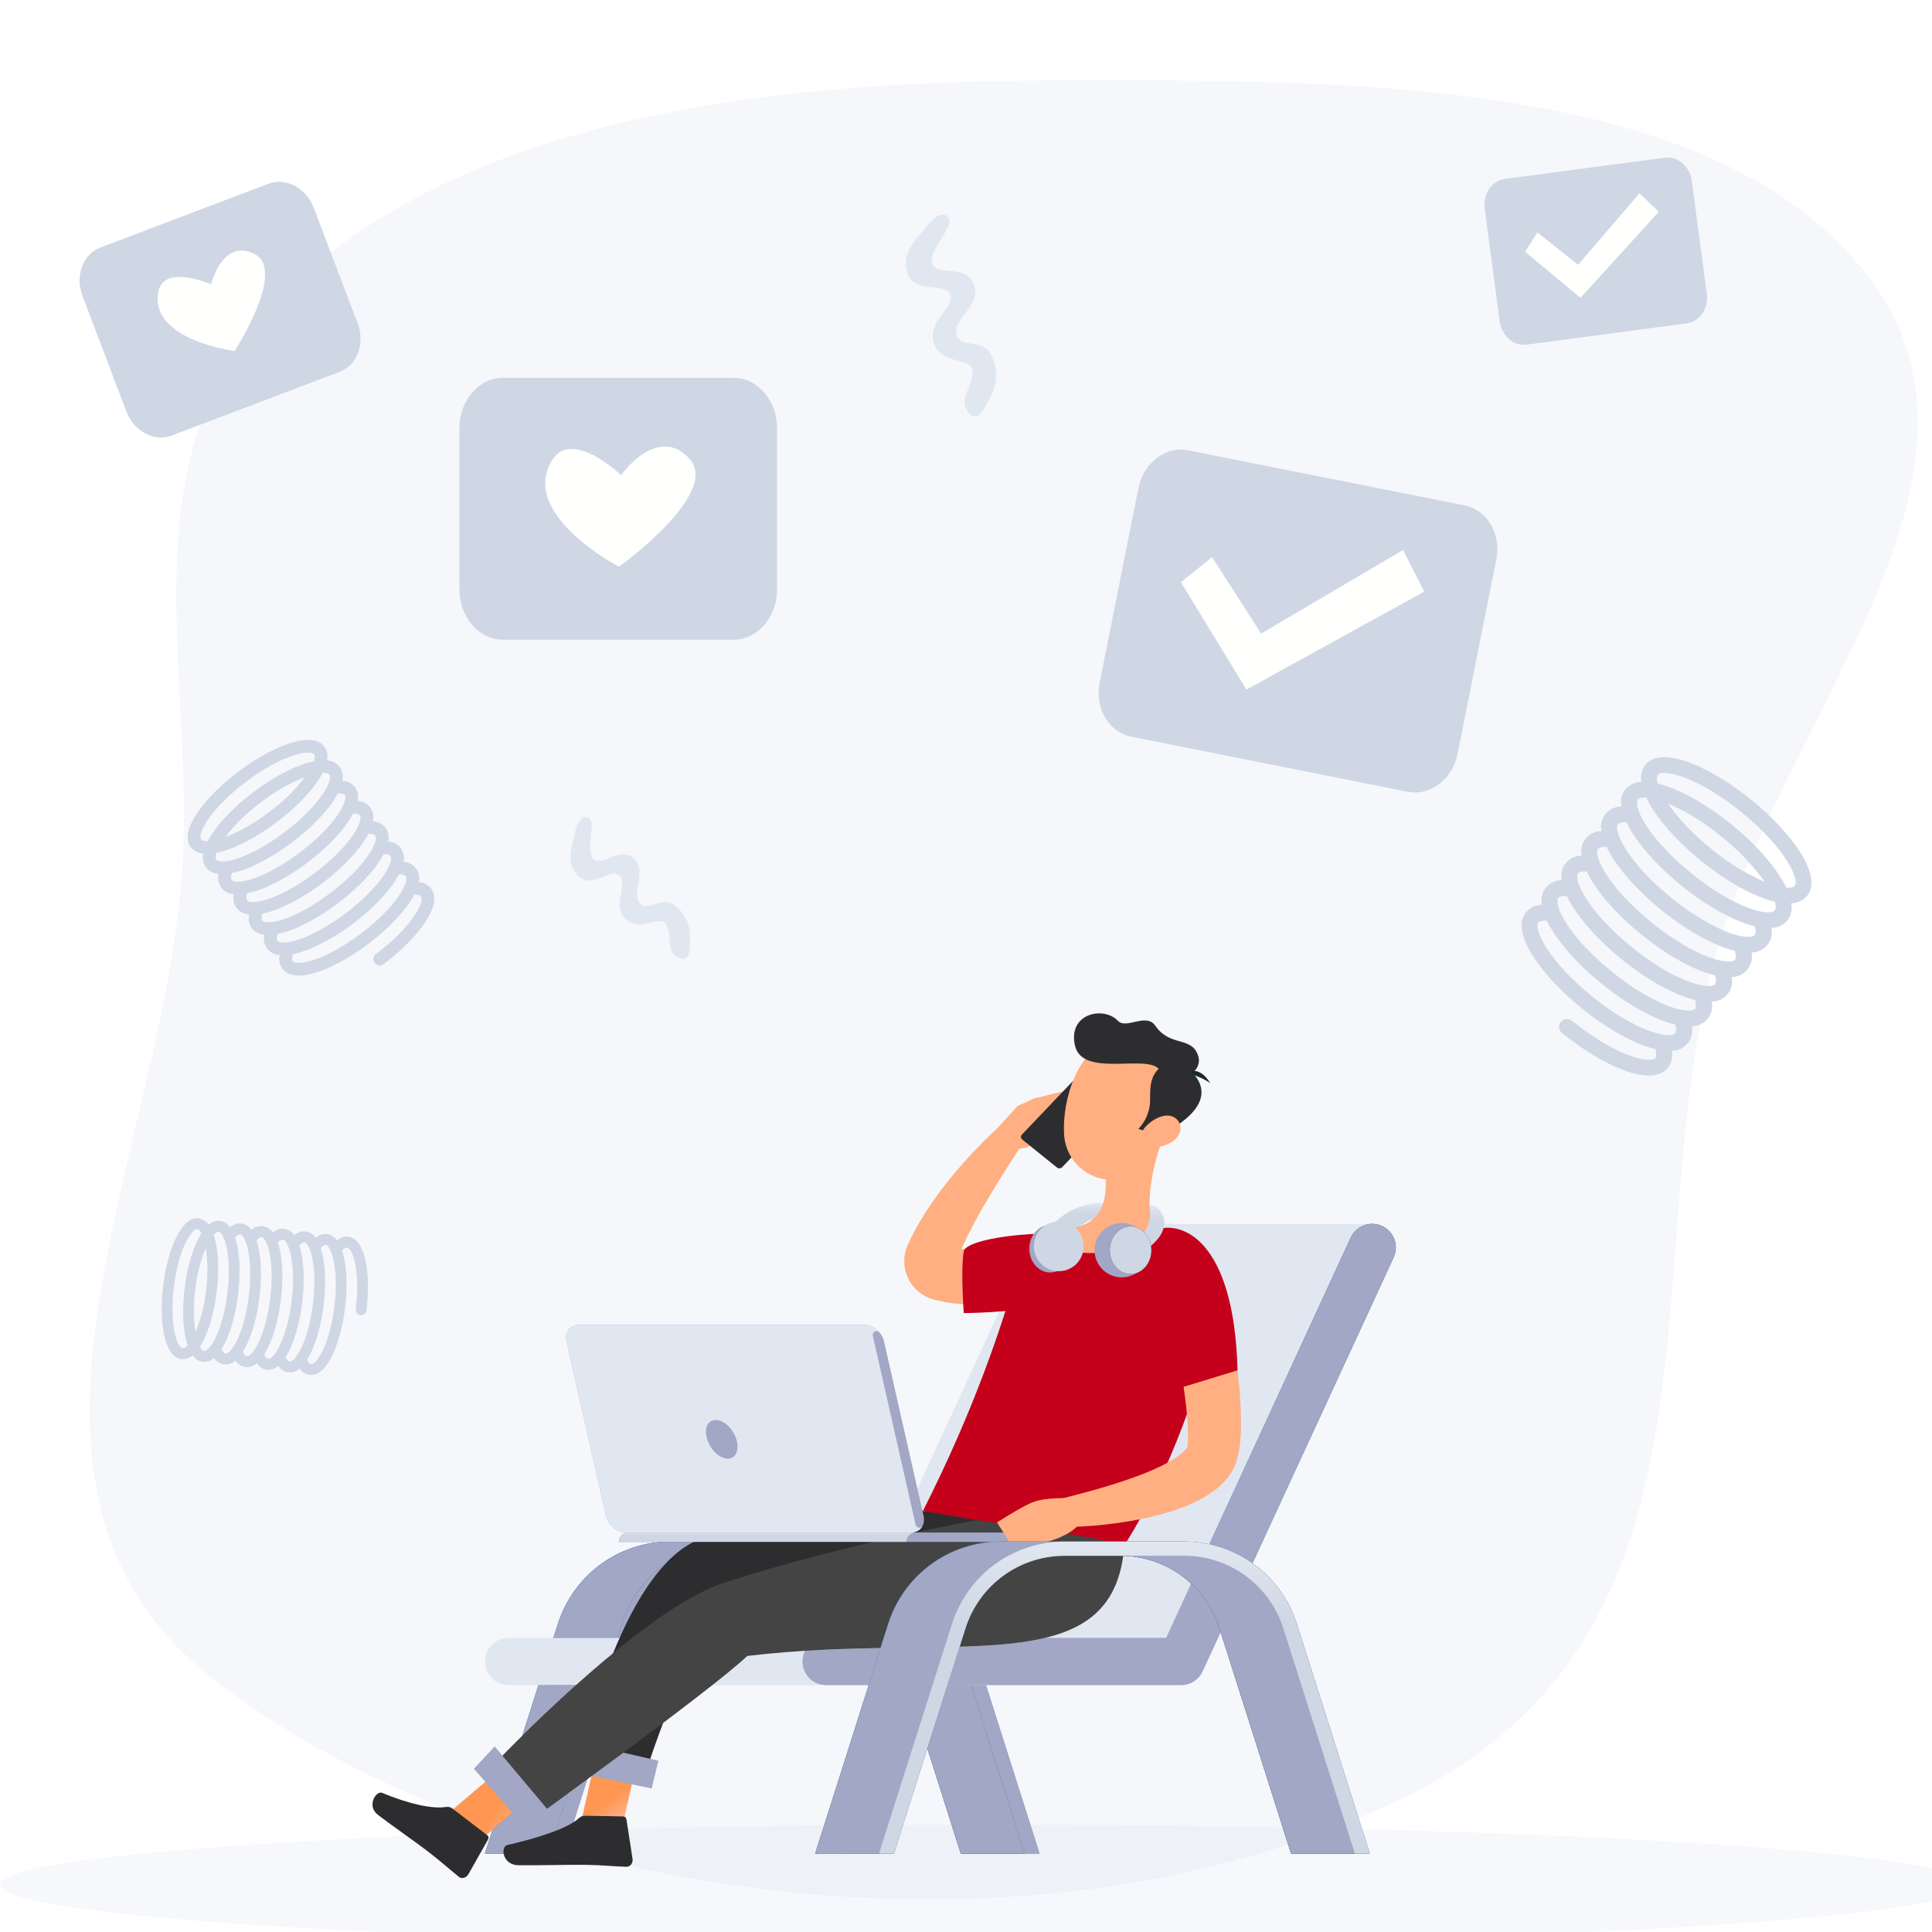<svg width="450" height="450" viewBox="0 0 450 450" fill="none" xmlns="http://www.w3.org/2000/svg">
<g clip-path="url(#clip0)">
<path fill-rule="evenodd" clip-rule="evenodd" d="M229.444 425C356.162 425 458.888 431.259 458.888 438.978C458.888 446.698 356.162 452.955 229.444 452.955C102.725 452.955 0 446.698 0 438.978C0 431.259 102.725 425 229.444 425Z" fill="#E1E7F1" fill-opacity="0.3"/>
<g opacity="0.2" filter="url(#filter0_d)">
<path fill-rule="evenodd" clip-rule="evenodd" d="M38.533 197.111C41.235 149.317 23.592 98.575 65.143 61.279C108.59 22.283 177.698 14.914 241.739 14.717C312.511 14.5 395.454 14.321 430.96 60.157C466.006 105.398 412.99 161.014 396.718 214.782C375.345 285.402 403.697 374.793 323.774 414.323C237.776 456.858 114.984 439.922 46.683 387.91C-12.928 342.516 34.733 264.347 38.533 197.111Z" fill="#CFD7E5"/>
</g>
<path fill-rule="evenodd" clip-rule="evenodd" d="M207.69 404.727H215.236V396.047H199.778L207.69 404.727Z" fill="#F3F2EF"/>
<path fill-rule="evenodd" clip-rule="evenodd" d="M242.119 431.729H223.789L207.135 379.312C203.912 369.171 194.606 362.362 183.968 362.362H171.091C160.464 362.362 151.148 369.171 147.936 379.312L131.271 431.729H112.952L129.925 378.312C133.577 366.795 144.148 359.062 156.226 359.062H198.833C210.912 359.062 221.482 366.795 225.145 378.312L242.119 431.729Z" fill="#426AA5"/>
<path d="M242.119 431.729L229.652 392.494L242.119 431.729ZM238.654 431.729H223.789L215.993 407.194L220.667 392.494H226.188L238.654 431.729ZM127.817 431.729H112.952L114.703 426.216L116.953 424.308L116.956 424.312L120.693 421.14L122.923 424.532C122.923 424.532 126.714 421.798 132.259 417.748L127.817 431.729ZM121.682 404.253L125.419 392.494H134.166C129.382 396.783 125.056 400.927 121.682 404.253ZM143.778 381.494H128.914L129.925 378.312C133.577 366.795 144.148 359.062 156.226 359.062H161.756C159.372 360.222 157.152 361.974 155.093 364.142C150.333 367.524 146.657 372.423 144.79 378.312L143.778 381.494Z" fill="url(#paint0_linear)"/>
<path d="M242.119 431.729L229.652 392.494L242.119 431.729ZM238.654 431.729H223.789L215.993 407.194L220.667 392.494H226.188L238.654 431.729ZM127.817 431.729H112.952L114.703 426.216L116.953 424.308L116.956 424.312L120.693 421.14L122.923 424.532C122.923 424.532 126.714 421.798 132.259 417.748L127.817 431.729ZM121.682 404.253L125.419 392.494H134.166C129.382 396.783 125.056 400.927 121.682 404.253ZM143.778 381.494H128.914L129.925 378.312C133.577 366.795 144.148 359.062 156.226 359.062H161.756C159.372 360.222 157.152 361.974 155.093 364.142C150.333 367.524 146.657 372.423 144.79 378.312L143.778 381.494Z" fill="#A1A7C4"/>
<path fill-rule="evenodd" clip-rule="evenodd" d="M242.119 431.729H238.654L222 379.312C218.776 369.171 209.47 362.362 198.833 362.362H171.091C160.464 362.362 151.148 369.171 147.935 379.312L131.271 431.729H127.816L144.789 378.312C148.441 366.795 159.012 359.062 171.091 359.062H198.833C210.911 359.062 221.482 366.795 225.145 378.312L242.119 431.729Z" fill="#A1A7C4"/>
<path fill-rule="evenodd" clip-rule="evenodd" d="M324.247 287.596C323.236 286.015 321.49 285.06 319.614 285.06H245.657C243.512 285.06 241.563 286.306 240.664 288.253L197.649 381.494H118.452C115.414 381.494 112.952 383.956 112.952 386.994C112.952 390.031 115.414 392.494 118.452 392.494H275.125C277.271 392.494 279.219 391.246 280.118 389.3L324.607 292.866C325.394 291.162 325.259 289.176 324.247 287.596Z" fill="#E1E7F1"/>
<path fill-rule="evenodd" clip-rule="evenodd" d="M275.125 392.494H220.667L223.509 383.556C231.123 383.332 237.835 382.839 243.435 381.494H271.605L277.442 368.841C280.437 371.628 282.749 375.195 284.057 379.313L284.33 380.171L280.119 389.298C279.23 391.225 277.311 392.468 275.191 392.493C275.17 392.493 275.148 392.494 275.125 392.494Z" fill="#A1A7C4"/>
<path fill-rule="evenodd" clip-rule="evenodd" d="M202.341 392.494H192.408C189.371 392.494 186.908 390.031 186.908 386.994C186.908 386.097 187.123 385.25 187.504 384.502C193.623 384.122 199.504 383.956 205.084 383.859L202.341 392.494Z" fill="#A1A7C4"/>
<path fill-rule="evenodd" clip-rule="evenodd" d="M305.017 335.33L324.607 292.866C324.946 292.134 325.113 291.35 325.114 290.568C325.115 290.064 325.046 289.561 324.91 289.073C325.252 290.289 325.178 291.627 324.609 292.863L305.017 335.33ZM324.656 288.361C324.542 288.098 324.405 287.842 324.247 287.596C323.236 286.015 321.49 285.06 319.614 285.06H319.476C319.523 285.058 319.57 285.058 319.618 285.058C320.389 285.058 321.172 285.22 321.918 285.564C323.193 286.153 324.137 287.168 324.656 288.361Z" fill="#8CAACE"/>
<path d="M291.731 364.126C288.742 362.008 285.326 360.486 281.663 359.692L314.62 288.255C315.527 286.289 317.448 285.112 319.476 285.06H319.614C321.49 285.06 323.236 286.015 324.247 287.596C324.405 287.842 324.541 288.098 324.656 288.361C324.656 288.362 324.657 288.363 324.657 288.364C324.658 288.367 324.659 288.369 324.66 288.371C324.757 288.594 324.839 288.825 324.906 289.06C324.907 289.062 324.908 289.066 324.909 289.069C324.909 289.071 324.91 289.072 324.91 289.073C325.046 289.561 325.115 290.064 325.114 290.568C325.113 291.35 324.945 292.134 324.606 292.866L291.731 364.126Z" fill="url(#paint1_linear)"/>
<path d="M291.731 364.126C288.742 362.008 285.326 360.486 281.663 359.692L314.62 288.255C315.527 286.289 317.448 285.112 319.476 285.06H319.614C321.49 285.06 323.236 286.015 324.247 287.596C324.405 287.842 324.541 288.098 324.656 288.361C324.656 288.362 324.657 288.363 324.657 288.364C324.658 288.367 324.659 288.369 324.66 288.371C324.757 288.594 324.839 288.825 324.906 289.06C324.907 289.062 324.908 289.066 324.909 289.069C324.909 289.071 324.91 289.072 324.91 289.073C325.046 289.561 325.115 290.064 325.114 290.568C325.113 291.35 324.945 292.134 324.606 292.866L291.731 364.126Z" fill="#A1A7C4"/>
<path fill-rule="evenodd" clip-rule="evenodd" d="M245.009 300.171L243.945 300.549C243.238 300.797 242.531 301.006 241.824 301.229C240.406 301.654 238.978 302.032 237.525 302.362C234.62 303.015 231.638 303.523 228.503 303.702C225.371 303.883 222.077 303.815 218.532 302.943L217.869 302.776L217.539 302.691L217.374 302.649C217.324 302.636 217.276 302.625 217.129 302.576C216.164 302.282 215.23 301.809 214.398 301.208C212.732 299.993 211.527 298.251 210.984 296.342C210.417 294.441 210.512 292.335 211.205 290.514C211.309 290.224 211.328 290.212 211.372 290.11L211.495 289.849L211.742 289.325L212.236 288.281C213.583 285.546 215.102 283.018 216.732 280.646C218.336 278.247 220.083 276 221.864 273.817C223.662 271.64 225.524 269.546 227.464 267.533C229.419 265.514 231.371 263.585 233.551 261.708L238.388 266.044C235.522 270.473 232.577 274.989 229.938 279.505C229.259 280.629 228.624 281.764 227.978 282.893C227.378 284.036 226.729 285.161 226.161 286.295C225.407 287.719 224.727 289.153 224.11 290.572C223.746 291.407 223.236 290.94 224.358 290.933C225.355 290.927 226.406 290.864 227.472 290.752C229.747 290.496 232.126 290.066 234.504 289.485C235.698 289.215 236.885 288.867 238.075 288.543L239.84 288.011L240.705 287.743L241.475 287.489L246.155 299.74L245.009 300.171Z" fill="#FFAF81"/>
<path fill-rule="evenodd" clip-rule="evenodd" d="M224.471 291.462C224.039 294.133 224.039 298.926 224.471 305.842C224.471 305.842 265.755 305.804 258.216 291.462C256.316 284.681 225.118 287.456 224.471 291.462Z" fill="#C5001A"/>
<path fill-rule="evenodd" clip-rule="evenodd" d="M230.226 307.042C230.227 307.04 230.228 307.04 230.228 307.038C230.683 307.013 231.302 306.974 232.053 306.917V306.917C231.301 306.975 230.68 307.015 230.226 307.042Z" fill="#C9C8C3"/>
<path fill-rule="evenodd" clip-rule="evenodd" d="M232.053 306.917V306.917C232.15 306.909 232.248 306.901 232.349 306.893C232.248 306.902 232.15 306.909 232.053 306.917Z" fill="#718FBC"/>
<path fill-rule="evenodd" clip-rule="evenodd" d="M143.829 430.489L134.774 426.968L139.83 404.43L148.885 407.953L143.829 430.489Z" fill="url(#paint2_linear)"/>
<path fill-rule="evenodd" clip-rule="evenodd" d="M136.309 422.918L145.161 423.082C145.54 423.087 145.854 423.385 145.919 423.798L147.333 432.996C147.48 433.95 146.766 434.84 145.891 434.81C142.254 434.688 140.584 434.413 135.998 434.347C133.178 434.306 124.657 434.508 120.761 434.452C116.95 434.397 116.552 430.106 118.165 429.741C125.395 428.106 132.38 425.785 134.774 423.53C135.206 423.124 135.754 422.91 136.309 422.918Z" fill="#2D2D2F"/>
<path fill-rule="evenodd" clip-rule="evenodd" d="M214.966 351.937C214.966 351.937 194.908 351.833 165.49 357.782C145.11 361.903 135.198 409.742 135.198 409.742L149.758 414.936C149.758 414.936 159.539 382.43 168.93 375.343C180.691 375.286 191.034 376.084 200.045 376.883C228.468 379.402 243.639 381.921 248.236 357.576C240.154 354.318 214.966 351.937 214.966 351.937Z" fill="#2D2D2F"/>
<path fill-rule="evenodd" clip-rule="evenodd" d="M132.19 412.476L151.785 416.571L153.348 410.102L132.91 405.416L132.19 412.476Z" fill="#A1A7C4"/>
<path fill-rule="evenodd" clip-rule="evenodd" d="M237.01 257.619L240.899 255.824C244.298 255.195 249.054 253.363 250.152 254.441C250.543 254.825 249.965 256.331 248.418 258.959L245.049 262.932C245.049 262.932 240.099 269.193 234.405 267.236L232.429 262.663L237.01 257.619Z" fill="#FFAF81"/>
<path fill-rule="evenodd" clip-rule="evenodd" d="M246.187 271.936L238.08 265.402C237.723 265.114 237.691 264.611 238.008 264.278L252.019 249.58C252.336 249.246 252.882 249.21 253.239 249.498L261.345 256.031C261.703 256.319 261.734 256.822 261.418 257.156L247.407 271.854C247.089 272.187 246.544 272.224 246.187 271.936Z" fill="#2D2D2F"/>
<path fill-rule="evenodd" clip-rule="evenodd" d="M261.889 359.89C261.889 359.89 276.688 338.095 283.887 302.976C285.583 294.704 279.435 286.908 271.002 286.465C263.895 286.091 256.336 285.997 250.223 286.021C244.086 286.046 238.699 290.117 237.015 296.018C233.295 309.057 226.894 328.354 214.965 351.938L261.889 359.89Z" fill="#C5001A"/>
<path fill-rule="evenodd" clip-rule="evenodd" d="M276.174 330.186C276.173 330.185 276.172 330.184 276.172 330.183C277.076 327.713 277.971 325.106 278.839 322.369C277.972 325.107 277.078 327.715 276.174 330.186Z" fill="#718FBC"/>
<path fill-rule="evenodd" clip-rule="evenodd" d="M244.584 287.027C244.179 285.136 250.91 279.031 258.751 280.406C259.648 280.563 260.248 281.419 260.09 282.316C259.934 283.213 259.09 283.814 258.181 283.657C252.512 282.664 248.31 288.926 248.268 288.99C247.832 289.643 244.989 288.919 244.584 287.027Z" fill="url(#paint3_linear)"/>
<path fill-rule="evenodd" clip-rule="evenodd" d="M271.134 264.105C268.812 270.411 265.844 281.823 269.439 286.387C265.474 289.606 260.788 292.096 253.387 291.853C245.986 291.608 247.494 288.647 249.913 286.027C257.115 284.804 257.856 278.744 257.513 273.695L271.134 264.105Z" fill="#FFAF81"/>
<path fill-rule="evenodd" clip-rule="evenodd" d="M244.584 296.386C241.911 296.386 239.745 293.904 239.745 290.841C239.745 287.778 241.911 285.295 244.584 285.295C247.257 285.295 249.423 287.778 249.423 290.841C249.423 291.519 249.317 292.169 249.122 292.77C248.438 294.882 246.665 296.386 244.584 296.386Z" fill="#A1A7C4"/>
<path fill-rule="evenodd" clip-rule="evenodd" d="M240.814 290.286C240.814 293.487 243.409 296.083 246.61 296.083C249.811 296.083 252.407 293.487 252.407 290.286C252.407 287.085 249.811 284.491 246.61 284.491C243.409 284.491 240.814 287.085 240.814 290.286Z" fill="#CFD7E5"/>
<path fill-rule="evenodd" clip-rule="evenodd" d="M257.502 277.257C257.527 277.019 257.546 276.779 257.56 276.538C257.549 276.778 257.534 277.017 257.513 277.256C257.51 277.256 257.506 277.256 257.502 277.257Z" fill="#C9C8C3"/>
<path fill-rule="evenodd" clip-rule="evenodd" d="M258.051 273.316L259.497 272.298L258.051 273.316Z" fill="#C4C3BF"/>
<path fill-rule="evenodd" clip-rule="evenodd" d="M257.577 273.65V273.649L258.052 273.316L257.577 273.65Z" fill="#BCBBB7"/>
<path fill-rule="evenodd" clip-rule="evenodd" d="M273.71 255.336C271.64 263.698 270.856 268.676 265.766 272.437C258.111 278.093 248.322 272.847 247.837 264.162C247.401 256.345 250.859 243.982 259.799 241.726C268.608 239.503 275.78 246.972 273.71 255.336Z" fill="#FFAF81"/>
<path fill-rule="evenodd" clip-rule="evenodd" d="M269.878 248.951C266.781 245.56 252.071 251.035 250.375 243.518C248.679 236.002 257.113 234.259 260.412 237.789C262.287 239.794 266.985 235.836 269.075 238.889C272.558 243.976 277.637 241.226 279.097 246.008C280.312 249.989 273.967 253.431 269.878 248.951Z" fill="#2D2D2F"/>
<path fill-rule="evenodd" clip-rule="evenodd" d="M276.209 249.859C276.209 249.859 279.204 247.842 281.908 252.303C279.632 250.622 276.209 249.859 276.209 249.859Z" fill="#1A282B"/>
<path fill-rule="evenodd" clip-rule="evenodd" d="M276.546 248.697L272.879 247.185C267.746 249.063 267.883 252.73 267.883 256.169C267.883 260.461 265.133 262.932 265.133 262.932L269.9 264.464C269.9 264.464 286.812 257.314 276.546 248.697Z" fill="#2D2D2F"/>
<path fill-rule="evenodd" clip-rule="evenodd" d="M273.404 265.65C271.711 266.919 269.597 267.337 267.89 267.123C265.323 266.802 265.138 264.333 266.771 262.49C268.242 260.831 271.349 258.998 273.484 260.25C275.587 261.484 275.341 264.199 273.404 265.65Z" fill="#FFAF81"/>
<path fill-rule="evenodd" clip-rule="evenodd" d="M107.469 432.355L102.362 424.088L119.974 409.145L125.081 417.41L107.469 432.355Z" fill="url(#paint4_linear)"/>
<path fill-rule="evenodd" clip-rule="evenodd" d="M105.356 421.225L113.541 427.498C113.816 427.709 113.865 428.116 113.661 428.478L109.104 436.541C108.63 437.377 107.567 437.696 106.943 437.197C104.355 435.125 102.585 433.47 99.267 430.928C97.227 429.363 90.864 424.896 88.045 422.737C85.29 420.624 87.606 417.005 89.009 417.591C95.298 420.22 100.735 421.365 103.859 420.877C104.422 420.789 104.954 420.917 105.356 421.225Z" fill="#2D2D2F"/>
<path fill-rule="evenodd" clip-rule="evenodd" d="M116.956 424.312L116.953 424.308L120.69 421.136L120.693 421.14L116.956 424.312Z" fill="#263664"/>
<path fill-rule="evenodd" clip-rule="evenodd" d="M227.545 354.07C227.545 354.07 197.223 359.406 168.666 368.64C148.883 375.038 114.429 411.615 114.429 411.615L122.923 424.532C122.923 424.532 165.538 393.803 174.068 385.7C222.584 379.942 259.499 392.432 261.889 359.89C253.492 357.566 227.545 354.07 227.545 354.07Z" fill="#444444"/>
<path fill-rule="evenodd" clip-rule="evenodd" d="M146.336 356.968H240.999C242.193 356.968 243.17 357.945 243.17 359.139H144.165C144.165 357.945 145.142 356.968 146.336 356.968Z" fill="#426AA5"/>
<path fill-rule="evenodd" clip-rule="evenodd" d="M243.17 359.139C243.17 357.945 242.193 356.968 240.999 356.968H213.377C212.182 356.968 211.205 357.945 211.205 359.139H144.165C144.165 357.945 145.142 356.968 146.336 356.968H240.999C242.193 356.968 243.17 357.945 243.17 359.139Z" fill="url(#paint5_linear)"/>
<path fill-rule="evenodd" clip-rule="evenodd" d="M243.17 359.139H211.204C211.204 357.945 212.181 356.968 213.376 356.968H240.998C242.192 356.968 243.17 357.945 243.17 359.139Z" fill="#A1A7C4"/>
<path fill-rule="evenodd" clip-rule="evenodd" d="M134.923 308.567H201.186C203.303 308.567 205.428 310.3 205.907 312.417L215.122 353.117C215.602 355.235 214.262 356.968 212.144 356.968H145.881C143.764 356.968 141.639 355.235 141.16 353.117L131.945 312.417C131.465 310.3 132.805 308.567 134.923 308.567Z" fill="#A1A7C4"/>
<path fill-rule="evenodd" clip-rule="evenodd" d="M212.144 356.968H145.882C143.765 356.968 141.64 355.235 141.16 353.117L131.945 312.417C131.879 312.128 131.848 311.846 131.848 311.574C131.846 309.858 133.095 308.567 134.923 308.567H201.186C202.893 308.567 204.604 309.693 205.455 311.239C205.279 310.92 205.067 310.621 204.825 310.344C204.642 310.136 204.411 310.045 204.183 310.045C203.665 310.045 203.165 310.515 203.305 311.132L213.262 355.139C213.363 355.586 213.753 355.832 214.141 355.832C214.444 355.832 214.746 355.681 214.905 355.36C214.926 355.318 214.945 355.276 214.964 355.233C214.51 356.277 213.482 356.968 212.144 356.968ZM215.219 353.896C215.214 353.645 215.182 353.387 215.12 353.122L210.656 333.39L215.123 353.117C215.183 353.384 215.215 353.644 215.219 353.896Z" fill="#E1E7F1"/>
<path d="M170.64 339.445C172.118 338.557 172.185 335.955 170.79 333.633C169.394 331.311 167.066 330.149 165.588 331.037C164.111 331.924 164.044 334.526 165.439 336.848C166.834 339.17 169.163 340.332 170.64 339.445Z" fill="#A1A7C4"/>
<path fill-rule="evenodd" clip-rule="evenodd" d="M110.383 411.985L123.557 427.058L128.701 422.837L115.211 406.784L110.383 411.985Z" fill="#A1A7C4"/>
<path fill-rule="evenodd" clip-rule="evenodd" d="M284.642 298.788C286.156 305.368 287.32 311.828 288.158 318.528C288.564 321.873 288.898 325.248 289.015 328.754C289.077 330.509 289.096 332.296 288.998 334.189C288.941 335.138 288.858 336.114 288.704 337.164C288.544 338.219 288.338 339.337 287.878 340.695C287.629 341.387 287.301 342.18 286.765 343.04C286.376 343.633 285.963 344.189 285.536 344.675C284.683 345.66 283.792 346.451 282.907 347.13C281.123 348.47 279.362 349.397 277.629 350.192C274.172 351.757 270.767 352.681 267.4 353.472C264.022 354.212 260.672 354.744 257.32 355.107C253.953 355.464 250.662 355.694 247.217 355.694L246.521 349.236C252.628 347.706 258.873 346.038 264.623 343.915C267.5 342.879 270.272 341.656 272.643 340.307C273.81 339.627 274.866 338.886 275.612 338.173C275.989 337.826 276.283 337.49 276.464 337.218C276.562 337.082 276.613 336.967 276.66 336.873C276.544 337.033 276.525 337.07 276.538 336.992C276.57 336.797 276.647 336.305 276.68 335.746C276.718 335.179 276.728 334.528 276.716 333.85C276.703 332.488 276.615 331.019 276.476 329.525C276.187 326.532 275.764 323.436 275.271 320.333C274.279 314.141 273.076 307.789 271.842 301.642L284.642 298.788Z" fill="#FFAF81"/>
<path fill-rule="evenodd" clip-rule="evenodd" d="M269.439 286.387C275.028 284.42 287.438 288.361 288.252 319.173L274.069 323.509C272.249 326.939 263.849 288.354 269.439 286.387Z" fill="#C5001A"/>
<path fill-rule="evenodd" clip-rule="evenodd" d="M267.591 291.194C267.591 294.686 264.76 297.518 261.267 297.518C257.774 297.518 254.942 294.686 254.942 291.194C254.942 287.701 257.774 284.869 261.267 284.869C264.76 284.869 267.591 287.701 267.591 291.194Z" fill="#A1A7C4"/>
<path fill-rule="evenodd" clip-rule="evenodd" d="M259.373 293.502C259.081 292.641 259.541 291.705 260.402 291.411C260.502 291.376 267.439 288.896 267.882 283.161C267.918 282.685 267.868 281.733 267.802 280.637C270.132 280.781 272.493 284.119 270.339 287.63C268.186 291.141 261.841 294.407 261.464 294.536C261.289 294.595 261.111 294.623 260.935 294.623C260.247 294.623 259.605 294.19 259.373 293.502Z" fill="url(#paint6_linear)"/>
<path fill-rule="evenodd" clip-rule="evenodd" d="M268.172 291.194C268.172 294.257 266.006 296.739 263.333 296.739C260.661 296.739 258.494 294.257 258.494 291.194C258.494 288.131 260.661 285.648 263.333 285.648C266.006 285.648 268.172 288.131 268.172 291.194Z" fill="#1A282B"/>
<path fill-rule="evenodd" clip-rule="evenodd" d="M263.333 296.739C260.661 296.739 258.494 294.257 258.494 291.194C258.494 288.131 260.661 285.648 263.333 285.648C266.006 285.648 268.172 288.131 268.172 291.194C268.172 293.367 267.081 295.248 265.493 296.157C264.843 296.53 264.109 296.739 263.333 296.739Z" fill="#CFD7E5"/>
<path fill-rule="evenodd" clip-rule="evenodd" d="M243.815 359.149L236.939 362.022L232.223 354.599C235.903 352.267 238.571 350.741 240.229 350.022C241.886 349.303 244.401 348.944 247.775 348.944C248.752 348.805 249.718 349.256 250.239 350.094L252.014 352.951C252.055 357.053 243.815 359.149 243.815 359.149Z" fill="#FFAF81"/>
<path fill-rule="evenodd" clip-rule="evenodd" d="M228.642 354.219H228.642C228.652 354.11 228.658 353.997 228.658 353.883C228.658 353.862 228.658 353.841 228.657 353.818C228.66 353.955 228.655 354.088 228.642 354.219Z" fill="#1D4282"/>
<path fill-rule="evenodd" clip-rule="evenodd" d="M228.402 355.156C228.528 354.868 228.609 354.553 228.642 354.219H228.643C228.611 354.553 228.528 354.868 228.402 355.156Z" fill="#0F1516"/>
<path fill-rule="evenodd" clip-rule="evenodd" d="M222.705 327.181L219.345 312.34C219.253 311.931 219.098 311.536 218.894 311.165C219.099 311.537 219.255 311.932 219.35 312.344L222.706 327.179L222.705 327.181Z" fill="#92938F"/>
<path fill-rule="evenodd" clip-rule="evenodd" d="M223.955 332.698L222.706 327.181L222.706 327.179L223.955 332.697V332.698Z" fill="#556A8B"/>
<path fill-rule="evenodd" clip-rule="evenodd" d="M224.094 333.312L223.955 332.698V332.697L224.094 333.312Z" fill="#1D4282"/>
<path fill-rule="evenodd" clip-rule="evenodd" d="M218.895 311.164C218.894 311.163 218.894 311.162 218.893 311.161C218.894 311.162 218.894 311.163 218.895 311.164Z" fill="#92938F"/>
<path fill-rule="evenodd" clip-rule="evenodd" d="M319.041 431.729H300.711L284.057 379.312C280.834 369.171 271.528 362.362 260.891 362.362H248.012C237.387 362.362 228.07 369.171 224.858 379.312L208.193 431.729H189.874L206.847 378.312C210.5 366.795 221.07 359.062 233.148 359.062H275.756C287.834 359.062 298.404 366.795 302.068 378.312L319.041 431.729Z" fill="#426AA5"/>
<path d="M319.041 431.729H300.711L284.057 379.312C282.748 375.195 280.437 371.628 277.442 368.841C273.229 364.924 267.664 362.552 261.629 362.372C261.384 362.365 261.138 362.362 260.891 362.362H248.012C237.387 362.362 228.07 369.171 224.858 379.312L208.193 431.729H189.874L206.847 378.312C210.5 366.795 221.07 359.062 233.148 359.062H275.756C287.834 359.062 298.404 366.795 302.068 378.312L319.041 431.729Z" fill="url(#paint7_linear)"/>
<path d="M319.041 431.729H300.711L284.057 379.312C282.748 375.195 280.437 371.628 277.442 368.841C273.229 364.924 267.664 362.552 261.629 362.372C261.384 362.365 261.138 362.362 260.891 362.362H248.012C237.387 362.362 228.07 369.171 224.858 379.312L208.193 431.729H189.874L206.847 378.312C210.5 366.795 221.07 359.062 233.148 359.062H275.756C287.834 359.062 298.404 366.795 302.068 378.312L319.041 431.729Z" fill="#A1A7C4"/>
<path fill-rule="evenodd" clip-rule="evenodd" d="M319.041 431.729H315.576L298.922 379.312C295.699 369.171 286.393 362.362 275.756 362.362H248.013C237.387 362.362 228.07 369.171 224.858 379.312L208.193 431.729H204.738L221.711 378.312C225.364 366.795 235.935 359.062 248.013 359.062H275.756C287.834 359.062 298.405 366.795 302.068 378.312L319.041 431.729Z" fill="url(#paint8_linear)"/>
<path fill-rule="evenodd" clip-rule="evenodd" d="M133.906 193.956C133.141 197.619 131.656 201.116 134.781 204.117C137.906 207.119 142.201 202.042 144.286 203.928C146.371 205.815 142.503 210.665 145.589 213.899C148.675 217.134 152.906 213.533 154.694 214.837C156.482 216.141 155.398 220.573 156.892 222.143C158.385 223.712 160.374 224.108 160.589 221.032C160.804 217.955 161.15 214.488 157.651 211.263C154.152 208.039 151.168 212.793 149.022 210.373C146.877 207.952 150.881 203.059 147.666 199.999C144.45 196.939 140.236 201.892 138.317 200.185C136.398 198.478 138.555 192.433 137.525 190.978C136.495 189.524 134.671 190.294 133.906 193.956Z" fill="#E1E7F1"/>
<path d="M76.179 177.132C76.43 176.011 76.202 174.841 75.549 173.905C72.631 170.029 63.28 173.889 55.552 179.707C47.824 185.524 41.527 193.442 44.445 197.318C45.164 198.204 46.224 198.747 47.372 198.816C47.079 199.934 47.308 201.119 47.996 202.036C48.685 202.954 49.757 203.506 50.913 203.538C50.627 204.659 50.861 205.842 51.551 206.758C52.241 207.675 53.313 208.228 54.469 208.262C54.182 209.383 54.417 210.566 55.107 211.483C55.797 212.399 56.869 212.952 58.025 212.987C57.739 214.107 57.973 215.29 58.663 216.207C59.353 217.124 60.425 217.676 61.581 217.711C61.295 218.831 61.529 220.014 62.219 220.931C62.909 221.848 63.981 222.4 65.137 222.435C64.893 223.559 65.126 224.728 65.781 225.664C68.699 229.54 78.05 225.68 85.778 219.862C90.444 216.35 94.574 212.074 96.482 208.383C97.371 208.363 97.879 208.55 98.049 208.776C98.955 209.979 96.07 215.816 87.556 222.224C86.896 222.722 86.758 223.654 87.249 224.306C87.74 224.958 88.674 225.084 89.334 224.587C97.062 218.769 103.359 210.851 100.441 206.975C99.724 206.086 98.665 205.539 97.517 205.463C97.803 204.342 97.569 203.159 96.879 202.242C96.189 201.326 95.117 200.773 93.961 200.739C94.248 199.618 94.013 198.435 93.323 197.518C92.633 196.601 91.561 196.049 90.405 196.014C90.692 194.894 90.457 193.711 89.767 192.794C89.077 191.877 88.005 191.325 86.849 191.29C87.135 190.17 86.901 188.987 86.211 188.07C85.521 187.153 84.449 186.601 83.293 186.566C83.579 185.446 83.345 184.262 82.655 183.346C81.965 182.429 80.893 181.876 79.737 181.842C80.026 180.722 79.792 179.539 79.1 178.624C78.409 177.708 77.334 177.16 76.179 177.132ZM80.269 185.155C81.174 186.358 78.29 192.195 69.776 198.603C61.262 205.012 54.856 206.169 53.95 204.966C53.78 204.74 53.745 204.195 54.005 203.351C58.081 202.539 63.333 199.753 67.998 196.241C72.664 192.729 76.793 188.453 78.702 184.762C79.585 184.745 80.099 184.929 80.269 185.155ZM83.825 189.879C84.73 191.083 81.846 196.919 73.332 203.328C64.818 209.736 58.412 210.893 57.506 209.69C57.336 209.464 57.301 208.919 57.561 208.075C61.637 207.263 66.889 204.477 71.554 200.966C76.22 197.454 80.35 193.178 82.258 189.486C83.141 189.469 83.655 189.654 83.825 189.879ZM87.381 194.603C88.287 195.807 85.402 201.643 76.888 208.052C68.374 214.461 61.968 215.618 61.062 214.414C60.892 214.189 60.857 213.643 61.117 212.8C65.193 211.987 70.445 209.202 75.11 205.69C79.776 202.178 83.906 197.902 85.814 194.21C86.697 194.193 87.211 194.378 87.381 194.603ZM90.937 199.328C91.843 200.531 88.958 206.367 80.444 212.776C71.93 219.185 65.524 220.342 64.618 219.138C64.448 218.913 64.413 218.368 64.673 217.524C68.749 216.711 74.001 213.926 78.666 210.414C83.332 206.902 87.462 202.626 89.37 198.934C90.253 198.917 90.767 199.102 90.937 199.328ZM50.427 198.633C54.506 197.825 59.767 195.036 64.442 191.517C69.117 187.998 73.252 183.714 75.157 180.018C75.957 179.995 76.496 180.143 76.712 180.431C77.618 181.634 74.734 187.47 66.22 193.879C57.706 200.288 51.3 201.445 50.394 200.241C50.177 199.953 50.184 199.395 50.427 198.633ZM52.463 194.983C54.862 191.865 57.699 189.106 60.886 186.793C63.99 184.37 67.427 182.407 71.087 180.965C68.689 184.083 65.851 186.842 62.664 189.155C59.56 191.578 56.123 193.541 52.463 194.983ZM57.33 182.069C65.844 175.66 72.251 174.503 73.156 175.707C73.373 175.995 73.366 176.553 73.123 177.315C69.044 178.123 63.783 180.912 59.108 184.431C54.433 187.95 50.298 192.234 48.393 195.93C47.593 195.953 47.055 195.805 46.838 195.517C45.932 194.314 48.816 188.478 57.33 182.069ZM68.174 223.863C68.004 223.637 67.969 223.092 68.229 222.248C72.305 221.436 77.557 218.65 82.222 215.138C86.888 211.626 91.018 207.35 92.926 203.658C93.814 203.639 94.323 203.826 94.493 204.052C95.398 205.255 92.514 211.092 84 217.5C75.486 223.909 69.08 225.066 68.174 223.863Z" fill="#CFD7E5"/>
<path d="M417.205 210.401C418.636 210.366 419.98 209.737 420.913 208.666C424.716 203.971 417.228 193.838 407.866 186.256C398.504 178.675 387.036 173.458 383.233 178.154C382.38 179.29 382.044 180.735 382.308 182.142C380.868 182.126 379.506 182.761 378.605 183.869C377.704 184.978 377.361 186.441 377.671 187.847C376.231 187.839 374.872 188.479 373.973 189.59C373.073 190.7 372.729 192.163 373.037 193.57C371.597 193.562 370.238 194.202 369.338 195.313C368.439 196.423 368.095 197.886 368.402 199.293C366.962 199.285 365.603 199.925 364.704 201.036C363.805 202.146 363.461 203.609 363.768 205.016C362.328 205.008 360.969 205.648 360.07 206.759C359.17 207.869 358.826 209.332 359.134 210.739C357.701 210.783 356.359 211.417 355.427 212.492C351.625 217.187 359.112 227.321 368.474 234.902C374.126 239.479 380.54 243.177 385.576 244.368C385.868 245.436 385.795 246.107 385.574 246.38C384.394 247.838 376.471 246.116 366.157 237.763C365.357 237.115 364.189 237.23 363.549 238.02C362.909 238.811 363.039 239.977 363.84 240.625C373.202 248.206 384.67 253.423 388.473 248.727C389.33 247.592 389.672 246.147 389.417 244.737C390.857 244.745 392.216 244.105 393.115 242.994C394.015 241.884 394.358 240.421 394.051 239.014C395.491 239.022 396.85 238.382 397.75 237.271C398.649 236.161 398.993 234.699 398.686 233.291C400.126 233.299 401.485 232.659 402.384 231.548C403.283 230.438 403.627 228.976 403.32 227.568C404.76 227.576 406.119 226.936 407.018 225.825C407.918 224.715 408.262 223.253 407.954 221.845C409.395 221.853 410.753 221.213 411.653 220.102C412.552 218.992 412.896 217.53 412.589 216.122C414.029 216.134 415.388 215.494 416.285 214.382C417.182 213.27 417.52 211.806 417.205 210.401ZM408.746 217.765C407.566 219.223 399.643 217.501 389.329 209.148C379.015 200.796 375.683 193.405 376.863 191.947C377.084 191.674 377.732 191.466 378.831 191.526C381.043 196.206 385.994 201.71 391.646 206.287C397.298 210.864 403.712 214.562 408.748 215.753C409.036 216.815 408.967 217.492 408.746 217.765ZM404.112 223.488C402.931 224.946 395.009 223.224 384.694 214.871C374.38 206.519 371.048 199.128 372.229 197.67C372.45 197.397 373.098 197.189 374.196 197.249C376.408 201.929 381.36 207.433 387.012 212.01C392.664 216.587 399.077 220.285 404.114 221.476C404.401 222.538 404.333 223.215 404.112 223.488ZM399.477 229.211C398.297 230.669 390.374 228.947 380.06 220.594C369.746 212.242 366.414 204.851 367.594 203.393C367.816 203.12 368.464 202.912 369.562 202.972C371.774 207.652 376.725 213.156 382.377 217.733C388.029 222.31 394.443 226.008 399.48 227.199C399.767 228.261 399.699 228.938 399.477 229.211ZM394.843 234.934C393.662 236.392 385.74 234.67 375.426 226.317C365.112 217.965 361.779 210.574 362.96 209.116C363.181 208.843 363.829 208.635 364.927 208.695C367.14 213.375 372.091 218.879 377.743 223.456C383.395 228.033 389.808 231.731 394.845 232.922C395.132 233.984 395.064 234.661 394.843 234.934ZM383.452 185.778C385.659 190.463 390.617 195.978 396.28 200.564C401.944 205.15 408.369 208.853 413.41 210.038C413.679 210.998 413.663 211.693 413.381 212.042C412.2 213.5 404.277 211.778 393.963 203.425C383.649 195.073 380.317 187.682 381.498 186.224C381.78 185.875 382.457 185.715 383.452 185.778ZM388.475 187.137C392.968 189.093 397.158 191.688 400.915 194.841C404.779 197.86 408.189 201.419 411.037 205.407C406.545 203.45 402.354 200.855 398.598 197.702C394.733 194.683 391.323 191.124 388.475 187.137ZM405.549 189.118C415.863 197.47 419.196 204.861 418.015 206.319C417.732 206.668 417.055 206.829 416.061 206.765C413.853 202.08 408.896 196.566 403.232 191.979C397.568 187.393 391.144 183.69 386.102 182.505C385.833 181.545 385.849 180.85 386.132 180.501C387.313 179.043 395.235 180.766 405.549 189.118ZM358.326 214.839C358.547 214.566 359.195 214.358 360.293 214.418C362.505 219.098 367.457 224.602 373.109 229.179C378.76 233.756 385.174 237.454 390.211 238.645C390.503 239.713 390.43 240.384 390.209 240.657C389.028 242.115 381.105 240.393 370.791 232.04C360.477 223.688 357.145 216.297 358.326 214.839Z" fill="#CFD7E5"/>
<path fill-rule="evenodd" clip-rule="evenodd" d="M263.483 171.578L327.878 184.413C333.115 185.457 338.313 181.524 339.488 175.63L348.525 130.287C349.7 124.393 346.407 118.768 341.17 117.724L276.775 104.89C271.538 103.846 266.34 107.778 265.165 113.673L256.128 159.016C254.953 164.91 258.246 170.535 263.483 171.578Z" fill="#CFD7E5"/>
<path fill-rule="evenodd" clip-rule="evenodd" d="M355.613 80.271L392.879 75.322C395.91 74.919 398 71.828 397.547 68.417L394.062 42.177C393.608 38.766 390.784 36.327 387.753 36.729L350.488 41.678C347.457 42.081 345.367 45.172 345.82 48.584L349.305 74.824C349.758 78.235 352.583 80.674 355.613 80.271Z" fill="#CFD7E5"/>
<path fill-rule="evenodd" clip-rule="evenodd" d="M275.063 135.631L290.332 160.615L331.736 137.784L326.777 128.112L293.741 147.58L282.309 129.76L275.063 135.631Z" fill="#FFFFFE"/>
<path fill-rule="evenodd" clip-rule="evenodd" d="M355.242 58.652L368.134 69.368L386.348 49.343L381.873 45.018L367.571 61.675L358.083 54.132L355.242 58.652Z" fill="#FFFFFE"/>
<path fill-rule="evenodd" clip-rule="evenodd" d="M170.853 149H117.147C111.542 149 107 143.73 107 137.233V99.767C107 93.27 111.542 88 117.147 88H170.853C176.458 88 181 93.27 181 99.767V137.233C181 143.73 176.458 149 170.853 149Z" fill="#CFD7E5"/>
<path fill-rule="evenodd" clip-rule="evenodd" d="M79.126 86.602L40.005 101.441C35.922 102.989 31.178 100.461 29.408 95.796L19.205 68.895C17.435 64.231 19.309 59.192 23.392 57.643L62.513 42.804C66.596 41.255 71.34 43.784 73.109 48.449L83.313 75.349C85.082 80.014 83.209 85.053 79.126 86.602Z" fill="#CFD7E5"/>
<path fill-rule="evenodd" clip-rule="evenodd" d="M144.659 110.678C144.659 110.678 133.06 99.453 128.428 107.449C121.131 120.045 144.178 132 144.178 132C144.178 132 168.029 114.878 160.547 106.802C153.063 98.726 144.659 110.678 144.659 110.678Z" fill="#FFFFFE"/>
<path fill-rule="evenodd" clip-rule="evenodd" d="M49.155 66.231C49.155 66.231 37.893 61.234 36.812 68.246C35.111 79.294 54.654 81.753 54.654 81.753C54.654 81.753 66.801 63.006 59.308 59.179C51.813 55.352 49.155 66.231 49.155 66.231Z" fill="#FFFFFE"/>
<path d="M48.601 285.282C48.064 284.468 47.215 283.918 46.258 283.765C42.169 283.263 39.015 291.253 38.014 299.406C37.013 307.558 38.141 316.075 42.23 316.577C43.195 316.66 44.152 316.332 44.87 315.671C45.381 316.51 46.24 317.067 47.207 317.188C48.173 317.308 49.143 316.978 49.844 316.291C50.36 317.127 51.221 317.681 52.188 317.8C53.155 317.918 54.125 317.589 54.828 316.903C55.343 317.738 56.205 318.293 57.172 318.412C58.139 318.53 59.109 318.201 59.811 317.515C60.327 318.35 61.188 318.905 62.155 319.023C63.123 319.142 64.092 318.813 64.795 318.127C65.311 318.962 66.172 319.517 67.139 319.635C68.106 319.754 69.076 319.425 69.779 318.739C70.321 319.551 71.173 320.098 72.131 320.248C76.221 320.75 79.374 312.76 80.375 304.607C80.98 299.685 80.801 294.641 79.67 291.298C80.182 290.743 80.596 290.543 80.834 290.572C82.104 290.728 83.97 295.931 82.867 304.913C82.782 305.61 83.27 306.244 83.958 306.328C84.646 306.413 85.273 305.916 85.359 305.219C86.36 297.067 85.233 288.55 81.144 288.048C80.178 287.963 79.219 288.287 78.496 288.944C77.98 288.108 77.119 287.554 76.151 287.435C75.184 287.316 74.215 287.646 73.512 288.332C72.996 287.496 72.135 286.942 71.168 286.823C70.201 286.704 69.231 287.034 68.528 287.72C68.013 286.884 67.151 286.33 66.184 286.211C65.217 286.093 64.247 286.422 63.545 287.108C63.029 286.272 62.168 285.718 61.201 285.599C60.233 285.481 59.264 285.81 58.561 286.496C58.045 285.661 57.184 285.106 56.217 284.987C55.25 284.869 54.28 285.198 53.577 285.884C53.064 285.048 52.203 284.493 51.236 284.376C50.269 284.259 49.3 284.592 48.601 285.282ZM55.916 287.513C57.185 287.669 59.052 292.872 57.949 301.854C56.846 310.835 53.776 315.433 52.507 315.277C52.269 315.247 51.915 314.948 51.553 314.291C53.459 311.321 54.853 306.469 55.457 301.548C56.062 296.626 55.883 291.581 54.752 288.238C55.262 287.689 55.678 287.483 55.916 287.513ZM60.899 288.125C62.169 288.28 64.035 293.484 62.933 302.465C61.83 311.447 58.76 316.044 57.49 315.889C57.252 315.859 56.898 315.56 56.536 314.903C58.443 311.933 59.837 307.081 60.441 302.16C61.045 297.238 60.867 292.193 59.735 288.85C60.245 288.3 60.661 288.095 60.899 288.125ZM65.883 288.736C67.153 288.892 69.019 294.096 67.916 303.077C66.814 312.059 63.744 316.656 62.474 316.5C62.236 316.471 61.882 316.172 61.52 315.515C63.426 312.545 64.82 307.693 65.424 302.771C66.029 297.85 65.85 292.805 64.719 289.462C65.229 288.912 65.645 288.707 65.883 288.736ZM70.867 289.348C72.136 289.504 74.003 294.708 72.9 303.689C71.797 312.671 68.727 317.268 67.458 317.112C67.22 317.083 66.866 316.783 66.504 316.127C68.41 313.157 69.804 308.305 70.408 303.383C71.012 298.462 70.834 293.417 69.703 290.074C70.213 289.524 70.629 289.319 70.867 289.348ZM46.559 313.696C48.471 310.727 49.868 305.868 50.474 300.936C51.079 296.004 50.899 290.951 49.763 287.608C50.22 287.105 50.628 286.863 50.932 286.901C52.202 287.057 54.068 292.26 52.965 301.242C51.862 310.223 48.793 314.821 47.523 314.665C47.219 314.627 46.882 314.294 46.559 313.696ZM45.53 310.3C45.038 306.996 45.024 303.635 45.49 300.324C45.839 296.998 46.665 293.741 47.942 290.653C48.434 293.958 48.447 297.318 47.982 300.63C47.632 303.955 46.806 307.213 45.53 310.3ZM40.506 299.712C41.609 290.73 44.679 286.133 45.949 286.289C46.252 286.326 46.59 286.66 46.912 287.258C45.001 290.227 43.604 295.086 42.998 300.018C42.392 304.95 42.573 310.002 43.709 313.346C43.251 313.848 42.843 314.09 42.539 314.053C41.27 313.897 39.403 308.694 40.506 299.712ZM72.441 317.724C72.203 317.695 71.849 317.395 71.487 316.739C73.394 313.769 74.787 308.917 75.392 303.995C75.996 299.073 75.817 294.029 74.686 290.686C75.198 290.131 75.612 289.931 75.85 289.96C77.12 290.116 78.986 295.32 77.884 304.301C76.781 313.283 73.711 317.88 72.441 317.724Z" fill="#CFD7E5"/>
<path fill-rule="evenodd" clip-rule="evenodd" d="M215.86 52.675C213.152 56.103 209.789 58.973 211.435 63.781C213.081 68.588 220.169 65.56 221.328 68.646C222.487 71.732 215.96 74.75 217.444 79.78C218.928 84.811 225.176 83.296 226.335 85.613C227.493 87.93 224.053 91.994 224.77 94.433C225.486 96.872 227.328 98.346 229.162 95.239C230.996 92.132 233.171 88.686 231.256 83.446C229.34 78.206 223.773 81.594 222.831 77.917C221.889 74.24 228.58 71.25 226.871 66.332C225.162 61.414 218.223 64.357 217.141 61.547C216.058 58.738 221.45 53.556 221.151 51.485C220.852 49.414 218.568 49.248 215.86 52.675Z" fill="#E1E7F1"/>
</g>
<defs>
<filter id="filter0_d" x="0.904" y="-1.312" width="465.798" height="463.712" filterUnits="userSpaceOnUse" color-interpolation-filters="sRGB">
<feFlood flood-opacity="0" result="BackgroundImageFix"/>
<feColorMatrix in="SourceAlpha" type="matrix" values="0 0 0 0 0 0 0 0 0 0 0 0 0 0 0 0 0 0 127 0"/>
<feOffset dx="4" dy="4"/>
<feGaussianBlur stdDeviation="10"/>
<feColorMatrix type="matrix" values="0 0 0 0 0 0 0 0 0 0 0 0 0 0 0 0 0 0 0.08 0"/>
<feBlend mode="normal" in2="BackgroundImageFix" result="effect1_dropShadow"/>
<feBlend mode="normal" in="SourceGraphic" in2="effect1_dropShadow" result="shape"/>
</filter>
<linearGradient id="paint0_linear" x1="193.817" y1="390.663" x2="79.686" y2="400.013" gradientUnits="userSpaceOnUse">
<stop stop-color="#075983"/>
<stop offset="1" stop-color="#1292B9"/>
</linearGradient>
<linearGradient id="paint1_linear" x1="305.043" y1="308.323" x2="291.628" y2="311.878" gradientUnits="userSpaceOnUse">
<stop stop-color="#075983"/>
<stop offset="1" stop-color="#1292B9"/>
</linearGradient>
<linearGradient id="paint2_linear" x1="142.061" y1="419.39" x2="146.063" y2="424.951" gradientUnits="userSpaceOnUse">
<stop stop-color="#FF9652"/>
<stop offset="1" stop-color="#FFBE9D"/>
</linearGradient>
<linearGradient id="paint3_linear" x1="252.341" y1="279.201" x2="252.341" y2="282.545" gradientUnits="userSpaceOnUse">
<stop stop-color="#E9EEF4"/>
<stop offset="1" stop-color="#CFD7E5"/>
</linearGradient>
<linearGradient id="paint4_linear" x1="114.94" y1="422.469" x2="123.208" y2="428.824" gradientUnits="userSpaceOnUse">
<stop stop-color="#FF9652"/>
<stop offset="1" stop-color="#FFBE9D"/>
</linearGradient>
<linearGradient id="paint5_linear" x1="193.668" y1="356.726" x2="193.668" y2="357.531" gradientUnits="userSpaceOnUse">
<stop stop-color="#E9EEF4"/>
<stop offset="1" stop-color="#CFD7E5"/>
</linearGradient>
<linearGradient id="paint6_linear" x1="265.236" y1="279.078" x2="265.236" y2="284.265" gradientUnits="userSpaceOnUse">
<stop stop-color="#E9EEF4"/>
<stop offset="1" stop-color="#CFD7E5"/>
</linearGradient>
<linearGradient id="paint7_linear" x1="270.739" y1="390.663" x2="156.608" y2="400.013" gradientUnits="userSpaceOnUse">
<stop stop-color="#075983"/>
<stop offset="1" stop-color="#1292B9"/>
</linearGradient>
<linearGradient id="paint8_linear" x1="261.89" y1="350.96" x2="261.89" y2="377.909" gradientUnits="userSpaceOnUse">
<stop stop-color="#E9EEF4"/>
<stop offset="1" stop-color="#CFD7E5"/>
</linearGradient>
<clipPath id="clip0">
<rect width="450" height="450" fill="white"/>
</clipPath>
</defs>
</svg>
